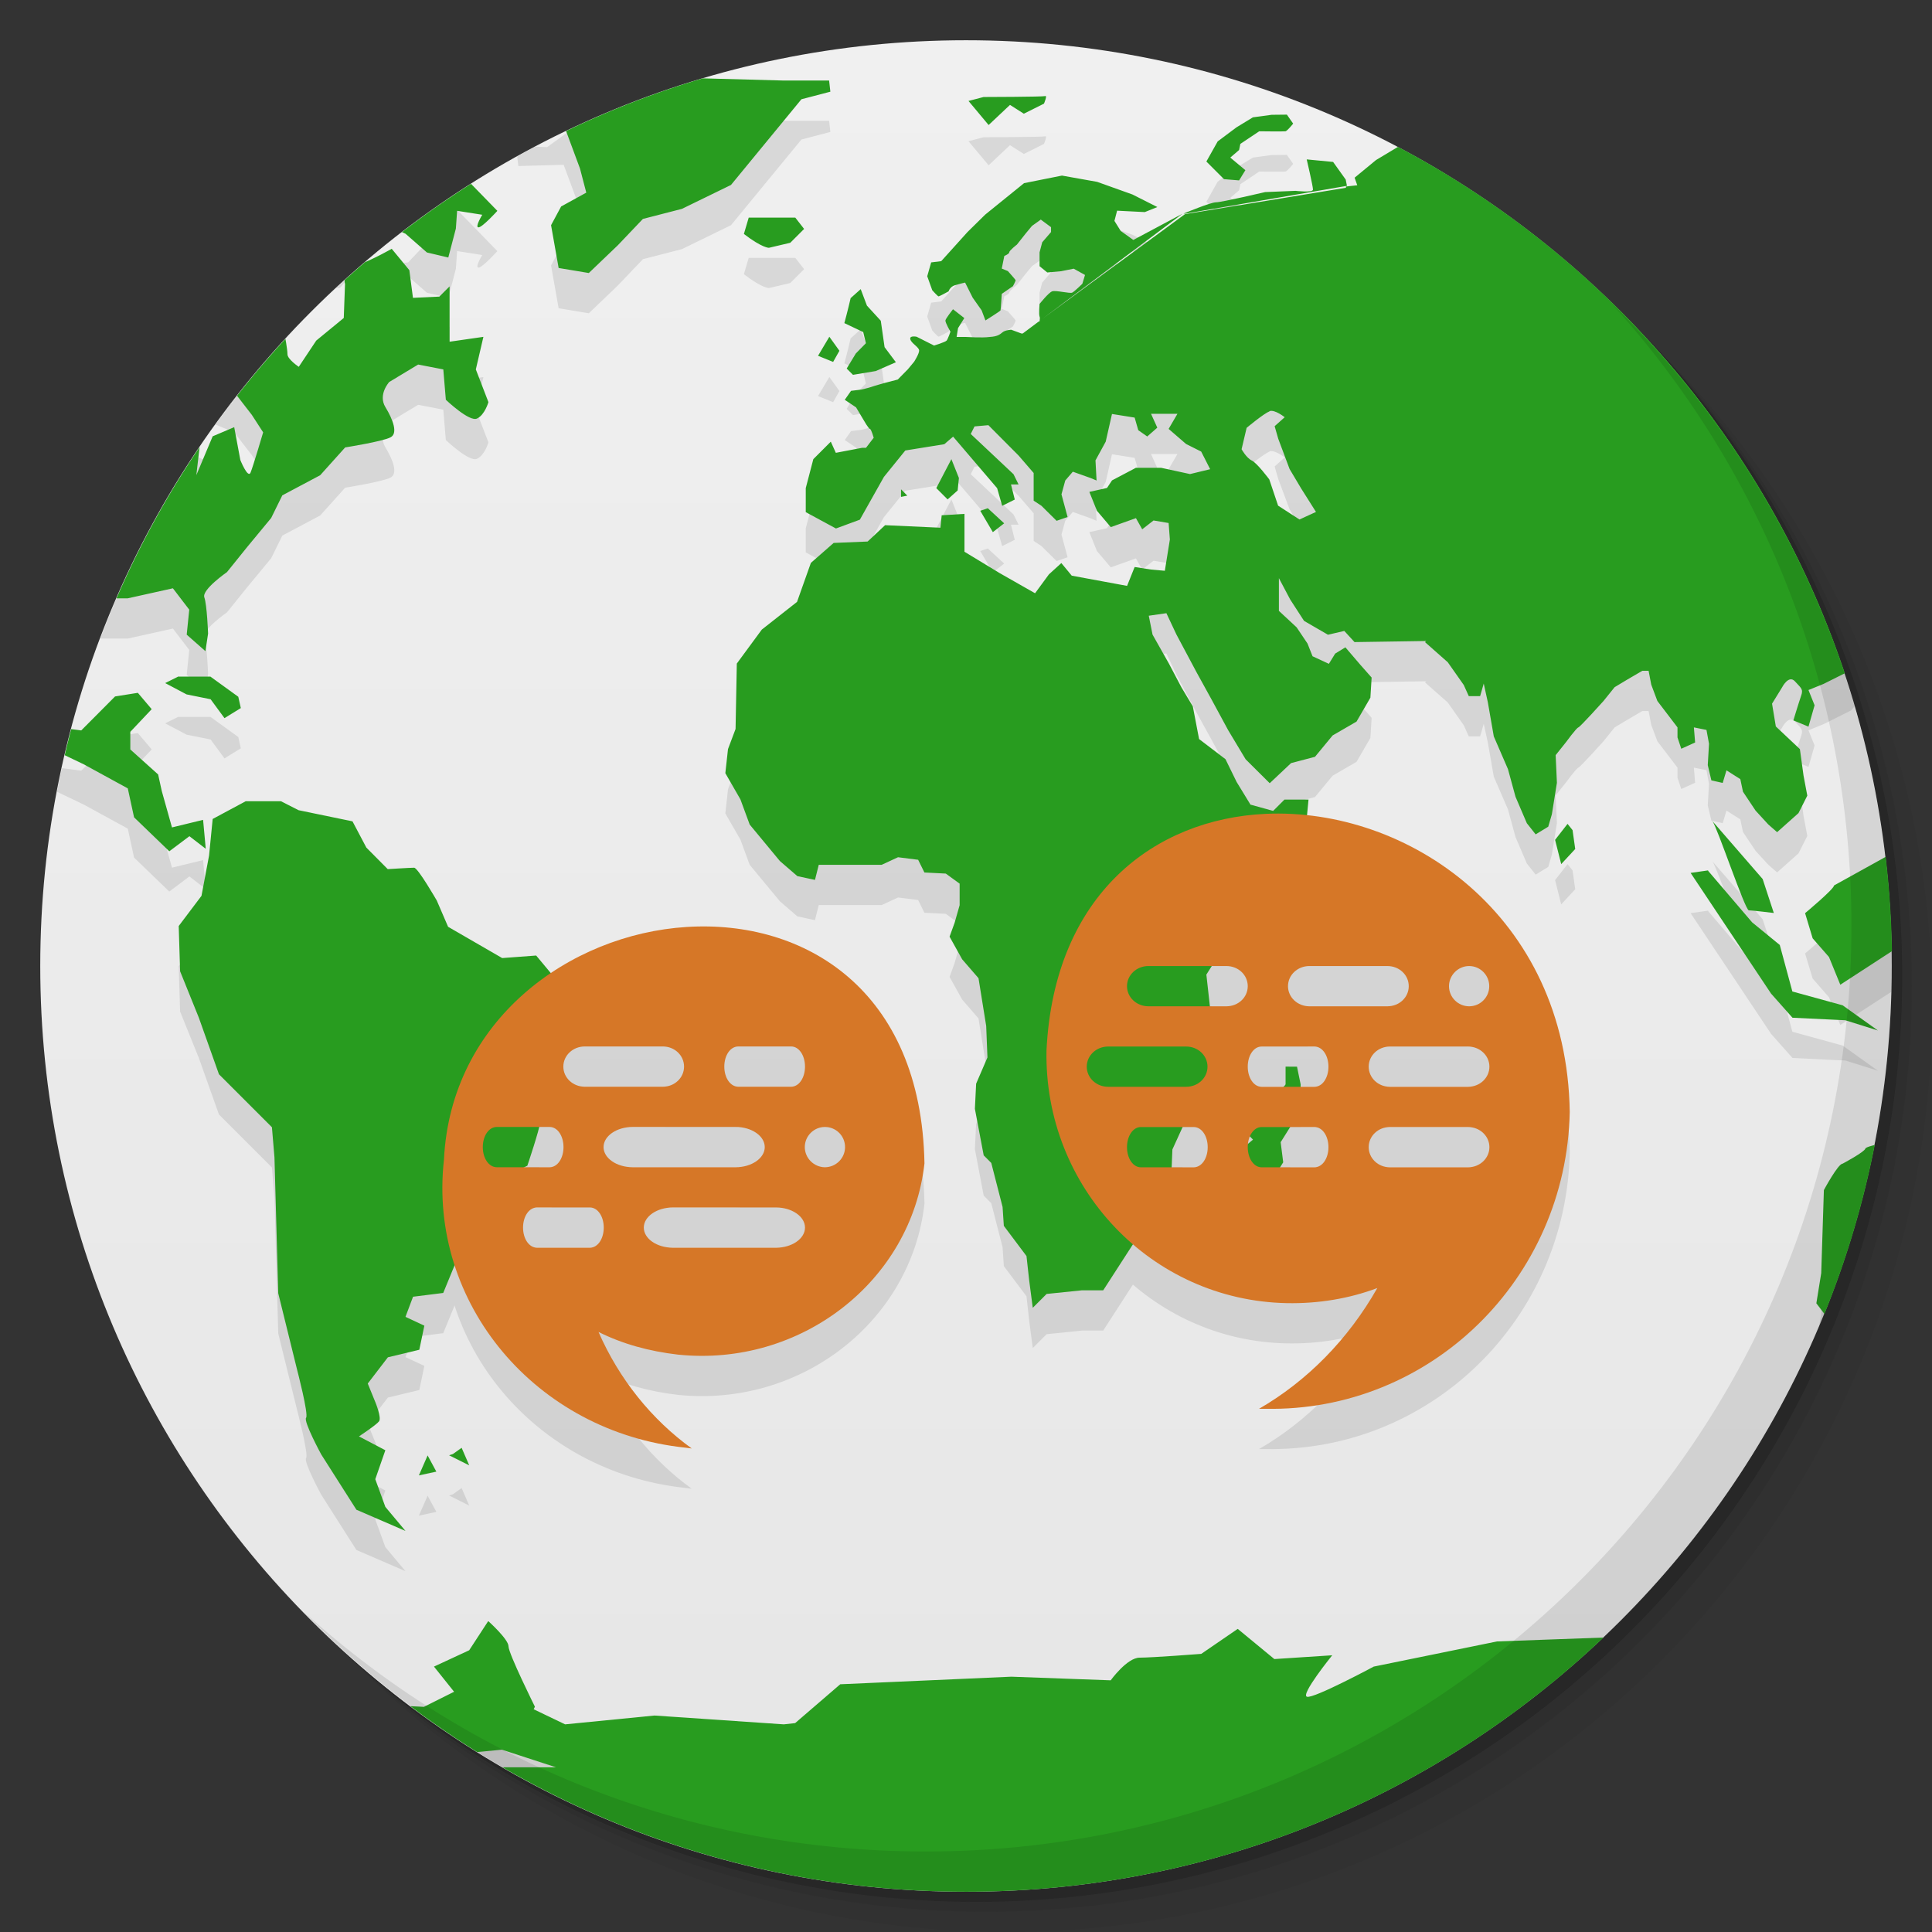 <svg viewBox="0 0 48 48"><rect x="0" y="0" width="48" height="48" fill="#333333" stroke="none"/><defs><linearGradient id="linearGradient3764" x1="1" x2="47" gradientUnits="userSpaceOnUse" gradientTransform="matrix(0,-1,1,0,-1.5e-6,48)"><stop stop-color="#e6e6e6" stop-opacity="1"/><stop offset="1" stop-color="#f0f0f0" stop-opacity="1"/></linearGradient><clipPath id="clipPath-122010303"><g transform="translate(0,-1004.362)"><path d="m -24 13 c 0 1.105 -0.672 2 -1.5 2 -0.828 0 -1.5 -0.895 -1.5 -2 0 -1.105 0.672 -2 1.5 -2 0.828 0 1.5 0.895 1.5 2 z" transform="matrix(15.333,0,0,11.5,415,878.862)" fill="#1890d0"/></g></clipPath><clipPath id="clipPath-135808890"><g transform="translate(0,-1004.362)"><path d="m -24 13 c 0 1.105 -0.672 2 -1.5 2 -0.828 0 -1.5 -0.895 -1.5 -2 0 -1.105 0.672 -2 1.5 -2 0.828 0 1.5 0.895 1.5 2 z" transform="matrix(15.333,0,0,11.5,415,878.862)" fill="#1890d0"/></g></clipPath></defs><g><g transform="translate(0,-1004.362)"><path d="m 25 1006.36 c -12.703 0 -23 10.298 -23 23 0 6.367 2.601 12.12 6.781 16.281 4.085 3.712 9.514 5.969 15.469 5.969 12.703 0 23 -10.297 23 -23 0 -5.954 -2.256 -11.384 -5.969 -15.469 -4.165 -4.181 -9.914 -6.781 -16.281 -6.781 z m 16.281 6.781 c 3.854 4.113 6.219 9.637 6.219 15.719 0 12.703 -10.297 23 -23 23 -6.081 0 -11.606 -2.364 -15.719 -6.219 4.16 4.144 9.883 6.719 16.219 6.719 12.703 0 23 -10.297 23 -23 0 -6.335 -2.575 -12.06 -6.719 -16.219 z" opacity="0.05"/><path d="m 41.28 1013.14 c 3.712 4.085 5.969 9.514 5.969 15.469 0 12.703 -10.297 23 -23 23 -5.954 0 -11.384 -2.256 -15.469 -5.969 4.113 3.854 9.637 6.219 15.719 6.219 12.703 0 23 -10.297 23 -23 0 -6.081 -2.364 -11.606 -6.219 -15.719 z" opacity="0.1"/><path transform="matrix(15.333,0,0,11.5,415.25,879.112)" d="m -24 13 a 1.5 2 0 1 1 -3 0 1.5 2 0 1 1 3 0 z" opacity="0.2"/></g></g><g><path d="m 24 1 c 12.703 0 23 10.297 23 23 c 0 12.703 -10.297 23 -23 23 -12.703 0 -23 -10.297 -23 -23 0 -12.703 10.297 -23 23 -23 z" fill="url(#linearGradient3764)" fill-opacity="1"/></g><g/><g><g clip-path="url(#clipPath-122010303)"><g transform="translate(0,1)"><g opacity="0.1"><!-- color: #f0f0f0 --><g><path d="m 16 1.906 l -0.84 0.25 l -0.969 0.066 l -0.598 0.434 l -0.777 -0.031 l 0.063 0.5 l 1.125 -0.031 l 0.406 1.094 l 0.156 0.598 l -0.625 0.344 l -0.25 0.465 l 0.188 1.063 l 0.75 0.125 l 0.719 -0.688 l 0.625 -0.656 l 0.969 -0.25 l 1.219 -0.594 l 0.719 -0.875 l 1.031 -1.254 l 0.719 -0.188 l -0.031 -0.277 l -1.125 0 l -3.469 -0.094 m -2.219 0.063 l -0.813 0.035 l -1.406 0.375 l -0.813 0.25 l -0.938 -0.375 l -0.125 0.563 l 1.125 0.656 c 0 0 2.047 -1.129 2.16 -1.129 m 21.867 -0.152 l -0.188 0.316 l 1.156 0.148 l 0.063 -0.27 m -9.906 0 c -0.055 0.02 -1.531 0.023 -1.531 0.023 l -0.375 0.098 l 0.5 0.598 l 0.531 -0.5 l 0.344 0.219 l 0.5 -0.25 c 0 0 0.09 -0.211 0.031 -0.188 m 5.625 0.465 l -0.465 0.063 l -0.41 0.25 l -0.465 0.348 l -0.281 0.5 l 0.438 0.438 l 0.375 0.031 l 0.156 -0.254 l -0.375 -0.313 l 0.219 -0.188 l 0.031 -0.152 l 0.469 -0.313 c 0 0 0.609 0.008 0.652 0 c 0.051 -0.012 0.191 -0.191 0.191 -0.191 l -0.156 -0.223 m -26.25 0.188 l -0.094 0.316 l 0.469 0.156 l 0.531 -0.25 m 30.875 -0.125 l -2.129 0.094 l -0.563 0.375 l -0.625 0.375 l -0.531 0.438 l 0.066 0.188 l -0.281 0.031 l 0 0.031 l -4 0.656 l -3.656 2.684 l -0.375 0.281 l -0.031 0 l -0.254 -0.094 c 0 0 -0.156 0.008 -0.219 0.066 c -0.063 0.051 -0.121 0.102 -0.313 0.113 c -0.191 0.027 -0.566 0 -0.602 0 l -0.223 0 l 0.035 -0.219 l 0.156 -0.25 l -0.281 -0.219 c 0 0 -0.18 0.227 -0.188 0.277 c -0.008 0.055 0.125 0.281 0.125 0.281 c 0 0 -0.063 0.18 -0.094 0.219 c -0.031 0.039 -0.313 0.125 -0.313 0.125 l -0.434 -0.219 c 0 0 -0.184 -0.039 -0.156 0.063 c 0.023 0.102 0.219 0.195 0.219 0.281 c 0 0.082 -0.125 0.277 -0.125 0.277 l -0.156 0.188 l -0.25 0.254 l -0.344 0.09 c 0 0 -0.25 0.07 -0.313 0.094 c -0.063 0.023 -0.25 0.066 -0.25 0.066 l -0.254 0.031 l -0.156 0.223 l 0.281 0.188 l 0.188 0.316 c 0 0 0.125 0.219 0.156 0.219 c 0.031 0 0.094 0.219 0.094 0.219 l -0.191 0.25 l -0.094 0 l -0.656 0.125 l -0.125 -0.277 l -0.434 0.434 l -0.188 0.719 l 0 0.598 l 0.75 0.406 l 0.594 -0.219 l 0.598 -1.063 l 0.531 -0.656 l 0.969 -0.156 l 0.219 -0.188 l 1.094 1.281 l 0.125 0.438 l 0.313 -0.156 l -0.094 -0.375 l 0.188 0 l -0.125 -0.254 l -1.063 -1 l 0.094 -0.188 l 0.344 -0.031 l 0.75 0.754 l 0.375 0.434 l 0 0.688 l 0.191 0.125 l 0.379 0.375 l 0.273 -0.094 l -0.152 -0.563 l 0.094 -0.344 l 0.188 -0.219 l 0.438 0.156 l 0.152 0.063 l -0.027 -0.5 l 0.254 -0.465 l 0.156 -0.688 l 0.563 0.09 l 0.09 0.313 l 0.223 0.156 l 0.25 -0.219 l -0.156 -0.344 l 0.656 0 l -0.219 0.375 l 0.434 0.375 l 0.375 0.188 l 0.223 0.438 l -0.5 0.121 l -0.719 -0.156 l -0.625 0 l -0.594 0.313 l -0.125 0.188 l -0.438 0.098 l 0.188 0.469 l 0.344 0.406 l 0.625 -0.223 l 0.156 0.277 l 0.281 -0.219 l 0.375 0.063 l 0.031 0.41 l -0.125 0.777 l -0.344 -0.031 l -0.406 -0.063 l -0.188 0.469 l -1.375 -0.254 l -0.258 -0.313 l -0.309 0.281 l -0.344 0.469 l -0.879 -0.5 l -0.875 -0.531 l 0 -0.941 l -0.566 0.035 l -0.031 0.309 l -1.375 -0.063 l -0.434 0.406 l -0.844 0.035 l -0.566 0.496 l -0.344 0.969 l -0.875 0.688 l -0.621 0.844 l -0.031 1.625 l -0.188 0.5 l -0.066 0.598 l 0.375 0.652 l 0.23 0.625 l 0.75 0.906 l 0.434 0.375 l 0.438 0.094 l 0.094 -0.375 l 1.563 0 l 0.406 -0.188 l 0.5 0.063 l 0.156 0.316 l 0.531 0.027 l 0.344 0.25 l 0 0.535 l -0.125 0.438 l -0.125 0.344 l 0.313 0.563 l 0.406 0.469 l 0.191 1.188 l 0.031 0.781 l -0.281 0.652 l -0.031 0.625 l 0.219 1.156 l 0.188 0.188 l 0.281 1.094 l 0.031 0.469 l 0.563 0.75 l 0.066 0.598 l 0.09 0.688 l 0.344 -0.344 l 0.875 -0.09 l 0.531 0 l 0.969 -1.5 l 0.063 -0.594 l 0.656 -0.656 l 0.031 -0.75 l 0.344 -0.754 l 0.813 -0.777 l 0 -0.875 l -0.188 -0.813 l -0.125 -1.125 l 0.594 -0.941 l 1.066 -1.313 l 0.406 -0.406 l 0.156 -0.531 l 0.25 -0.469 l 0.066 -0.688 l -0.598 0 l -0.281 0.281 l -0.563 -0.156 l -0.344 -0.563 l -0.277 -0.566 l -0.656 -0.5 l -0.156 -0.813 l -0.281 -0.469 l -0.313 -0.594 l -0.406 -0.719 l -0.094 -0.469 l 0.438 -0.063 l 0.25 0.531 l 0.5 0.938 l 0.379 0.688 l 0.406 0.75 l 0.434 0.723 l 0.598 0.594 l 0.531 -0.5 l 0.594 -0.156 l 0.438 -0.531 l 0.594 -0.344 l 0.344 -0.594 l 0.031 -0.5 l -0.277 -0.313 l -0.375 -0.438 l -0.254 0.156 l -0.156 0.254 l -0.406 -0.188 l -0.125 -0.316 l -0.27 -0.402 l -0.441 -0.41 l 0 -0.813 l 0.281 0.531 l 0.344 0.531 l 0.594 0.344 l 0.406 -0.094 l 0.254 0.277 l 1.781 -0.027 l -0.031 0.027 l 0.566 0.5 l 0.398 0.566 l 0.125 0.277 l 0.281 0 l 0.09 -0.313 l 0.102 0.465 l 0.148 0.848 l 0.352 0.813 l 0.188 0.688 l 0.281 0.656 l 0.219 0.277 l 0.313 -0.191 l 0.09 -0.309 l 0.125 -0.781 l -0.031 -0.688 l 0.25 -0.313 c 0 0 0.266 -0.363 0.313 -0.375 c 0.047 -0.012 0.625 -0.656 0.625 -0.656 l 0.277 -0.344 l 0.313 -0.188 l 0.375 -0.219 l 0.156 0 l 0.066 0.344 l 0.152 0.406 l 0.5 0.656 l 0 0.25 l 0.094 0.281 l 0.344 -0.156 l -0.031 -0.375 l 0.313 0.063 l 0.063 0.344 l -0.031 0.531 l 0.09 0.379 l 0.281 0.063 l 0.094 -0.313 l 0.344 0.219 l 0.066 0.313 l 0.313 0.469 l 0.316 0.344 l 0.219 0.191 l 0.531 -0.473 l 0.219 -0.434 l -0.094 -0.5 l -0.09 -0.656 l -0.598 -0.563 l -0.094 -0.566 l 0.25 -0.406 c 0 0 0.16 -0.316 0.316 -0.152 c 0.148 0.168 0.223 0.188 0.152 0.375 c -0.063 0.184 -0.188 0.598 -0.188 0.598 l 0.375 0.156 l 0.152 -0.531 l -0.152 -0.379 l 0.375 -0.152 l 0.688 -0.344 l 0.441 -0.531 l 0.344 -0.812 l -0.031 -0.602 l -0.344 -0.773 l -0.688 -0.816 l -0.441 -0.398 l -0.219 -0.625 l 0.402 -0.098 c 0 0 0.234 -0.398 0.441 -0.188 c 0.199 0.215 0.5 0.531 0.5 0.531 c 0 0 0.352 0.559 0.406 0.621 c 0.051 0.066 0.418 0.406 0.469 0.469 c 0.047 0.066 0.277 0.313 0.277 0.313 l 0.379 -0.523 l 0.09 -0.102 l 0 -0.188 l -0.531 -0.313 l -0.469 -0.434 l 0.344 -0.754 l 0.566 -0.277 l 0.09 -0.254 l 0 -1.469 l -0.281 -0.563 l -0.309 -0.438 c 0 0 -0.324 -0.047 -0.41 -0.031 c -0.082 0.016 -0.777 -0.5 -0.777 -0.5 l 0.063 -0.5 l 0.25 -0.434 l 1.188 -0.156 l 0.281 0.031 l 0 -0.313 l -1.719 -2.25 l -1.656 -0.188 l -1.281 -0.312 c 0 0 -0.391 0.297 -0.594 0.312 c -0.203 0.016 -0.906 0.125 -0.906 0.125 l -0.723 -0.437 l -1.496 -0.125 l -0.063 -0.031 l -1.281 -0.063 l -0.781 -0.441 m -11.723 4.883 l 3.578 -2.684 l -1.223 0.652 l -0.313 -0.223 l -0.156 -0.25 l 0.066 -0.254 l 0.688 0.035 l 0.313 -0.125 l -0.621 -0.313 l -0.875 -0.313 l -0.875 -0.156 l -0.941 0.188 l -0.965 0.781 l -0.441 0.434 l -0.652 0.723 l -0.25 0.031 l -0.098 0.344 l 0.125 0.348 c 0 0 0.137 0.152 0.156 0.152 c 0.023 0 0.25 -0.125 0.25 -0.125 c 0 0 0.031 -0.113 0.156 -0.152 c 0.133 -0.039 0.254 -0.066 0.254 -0.066 l 0.188 0.375 l 0.223 0.316 l 0.094 0.25 c 0 0 0.363 -0.227 0.375 -0.25 c 0.008 -0.031 0.031 -0.41 0.031 -0.41 l 0.277 -0.191 c 0 0 0.074 -0.133 0.066 -0.152 c -0.012 -0.023 -0.191 -0.223 -0.191 -0.223 l -0.152 -0.063 l 0.063 -0.313 c 0 0 0.125 -0.051 0.125 -0.094 c 0 -0.043 0.188 -0.188 0.188 -0.188 l 0.219 -0.277 l 0.156 -0.188 l 0.219 -0.156 l 0.254 0.188 l 0 0.121 l -0.219 0.254 l -0.066 0.25 l 0 0.344 l 0.191 0.156 l 0.344 -0.031 l 0.313 -0.063 l 0.281 0.156 l -0.066 0.219 c 0 0 -0.191 0.188 -0.25 0.219 c -0.055 0.031 -0.41 -0.063 -0.5 -0.031 c -0.09 0.031 -0.313 0.313 -0.313 0.313 c 0 0 -0.023 0.25 0 0.313 c 0.012 0.023 0.008 0.066 0 0.121 m 3.637 -2.68 l 4 -0.688 l -0.031 -0.156 l -0.313 -0.438 l -0.656 -0.063 c 0 0 0.156 0.664 0.156 0.75 c 0 0.082 -0.434 0.031 -0.434 0.031 l -0.754 0.031 c 0 0 -1.082 0.254 -1.223 0.254 c -0.129 0 -0.762 0.262 -0.809 0.281 l 0.063 0 m -25.16 -1.82 l -0.5 0.562 l 0.434 0.223 l 0.566 -0.254 l 0.027 0.625 l 0.465 0.313 l 0.5 -0.469 l 0.691 0.125 l 0.281 -0.656 l -1.125 -0.094 m 1.785 -0.281 l 0.434 1.094 l -0.531 0.063 l -0.406 0.5 l -0.906 -0.27 l -0.813 0.309 l -0.781 -0.188 l -0.906 -0.566 l -1.25 0.031 l -1.094 0.469 l -0.719 -0.344 l -0.438 -0.031 l 0 13.59 l 0.844 0.473 l 0.5 -0.066 l 0.719 0.344 l 1.094 0.598 l 0.156 0.719 l 0.875 0.844 l 0.5 -0.375 l 0.406 0.313 l -0.066 -0.719 l -0.773 0.188 l -0.254 -0.906 l -0.09 -0.41 l -0.691 -0.621 l 0 -0.438 l 0.531 -0.563 l -0.344 -0.406 l -0.566 0.09 l -0.84 0.844 l -0.688 -0.09 c 0 0 -0.313 -0.535 -0.379 -0.656 c -0.063 -0.125 0.188 -0.563 0.188 -0.563 l -0.063 -1.281 l 0.719 -0.5 l 0.562 -0.191 l 0.813 0 l 1.125 -0.25 l 0.406 0.531 l -0.063 0.621 l 0.465 0.41 l 0.066 -0.437 c 0 0 -0.027 -0.719 -0.094 -0.902 c -0.063 -0.191 0.563 -0.625 0.563 -0.625 l 0.5 -0.621 l 0.598 -0.723 l 0.277 -0.563 l 0.941 -0.5 l 0.621 -0.691 c 0 0 0.934 -0.148 1.125 -0.25 c 0.191 -0.094 0.066 -0.438 -0.125 -0.75 c -0.191 -0.313 0.094 -0.625 0.094 -0.625 l 0.719 -0.434 l 0.625 0.121 l 0.063 0.754 c 0 0 0.59 0.563 0.777 0.465 c 0.191 -0.09 0.281 -0.406 0.281 -0.406 l -0.313 -0.813 l 0.188 -0.809 l -0.84 0.121 l 0 -1.375 l -0.254 0.254 l -0.656 0.031 l -0.09 -0.688 l -0.438 -0.531 c 0 0 -0.43 0.25 -0.844 0.406 c -0.414 0.152 -0.316 0.469 -0.316 0.469 l -0.031 0.844 l -0.684 0.562 l -0.434 0.652 c 0 0 -0.281 -0.188 -0.281 -0.313 c 0 -0.125 -0.066 -0.469 -0.066 -0.469 l -0.719 -0.563 c 0 0 -0.566 -0.406 -0.598 -0.531 c -0.031 -0.125 0.344 -0.688 0.344 -0.688 c 0 0 0.809 -0.5 1 -0.656 c 0.188 -0.156 1.215 0.344 1.344 0.254 c 0.125 -0.094 0.621 -0.875 0.621 -0.875 l 0.441 -0.598 l -0.441 0.5 l -0.75 -0.719 l 0.125 -0.723 l -1.031 -0.152 m 2.512 0.031 l -0.25 0.625 l 0.152 0.348 l 0.566 -0.066 l 0.25 0.469 l -0.5 0.531 l -0.566 0.066 l 0.5 0.223 l 0.531 0.465 l 0.531 0.125 l 0.188 -0.719 l 0.031 -0.441 l 0.625 0.098 c 0 0 -0.191 0.313 -0.094 0.313 c 0.098 0 0.469 -0.41 0.469 -0.41 l -1.066 -1.094 c 0 0 -0.438 -0.344 -0.563 -0.25 c -0.129 0.09 -0.469 0.063 -0.469 0.063 l -0.344 -0.344 m 8.688 1.789 l -0.121 0.41 c 0.453 0.348 0.621 0.344 0.621 0.344 l 0.531 -0.125 l 0.344 -0.344 l -0.219 -0.281 l -1.156 0 m 2.781 1.777 l -0.25 0.223 c -0.07 0.305 -0.156 0.621 -0.156 0.621 l 0.469 0.223 l 0.066 0.277 l -0.25 0.254 l -0.227 0.375 l 0.156 0.156 l 0.566 -0.094 l 0.5 -0.219 l -0.281 -0.375 l -0.094 -0.656 l -0.344 -0.375 m -0.934 0.773 l -0.281 0.473 l 0.375 0.152 l 0.156 -0.277 m -15.688 0.754 l 0.652 0.273 l 0.438 0.566 l 0.281 0.434 c 0 0 -0.25 0.848 -0.313 1 c -0.066 0.156 -0.254 -0.313 -0.254 -0.313 l -0.152 -0.816 l -0.535 0.227 l -0.406 0.965 l 0.094 -0.813 l 0.121 -0.563 l -0.652 -0.25 l 0.563 -0.531 l 0.156 -0.188 m 26.383 0.754 c 0.133 -0.043 0.375 0.152 0.375 0.152 l -0.25 0.223 l 0.09 0.313 l 0.281 0.75 l 0.281 0.473 l 0.375 0.594 l -0.41 0.188 l -0.531 -0.344 l -0.219 -0.652 c 0 0 -0.301 -0.406 -0.434 -0.469 c -0.137 -0.066 -0.254 -0.281 -0.254 -0.281 l 0.125 -0.531 c 0 0 0.43 -0.359 0.563 -0.406 m -7.898 1.184 l -0.375 0.719 l 0.281 0.281 l 0.25 -0.223 l 0.031 -0.309 m -1.438 0.281 l 0 0.188 l 0.156 -0.031 m 2 0.313 l -0.188 0.063 l 0.313 0.531 l 0.281 -0.219 m -20.531 3.813 l -0.313 0.156 l 0.531 0.281 l 0.598 0.121 l 0.344 0.469 l 0.406 -0.25 l -0.063 -0.281 l -0.691 -0.5 l -0.813 0 m 1.684 3.098 l -0.816 0.438 l -0.09 0.91 l -0.188 1 l -0.566 0.75 l 0.035 1.125 l 0.465 1.152 l 0.5 1.406 l 1.316 1.316 l 0.063 0.75 l 0.094 3.375 l 0.469 1.902 c 0 0 0.289 1.105 0.223 1.191 c -0.07 0.09 0.375 0.91 0.375 0.91 l 0.875 1.375 l 1.219 0.527 l -0.5 -0.598 l -0.25 -0.688 l 0.25 -0.719 l -0.656 -0.344 c 0 0 0.434 -0.285 0.5 -0.375 c 0.066 -0.09 -0.09 -0.469 -0.09 -0.469 l -0.191 -0.469 l 0.5 -0.652 l 0.781 -0.188 l 0.125 -0.598 l -0.469 -0.219 l 0.188 -0.5 l 0.75 -0.094 l 0.656 -1.598 l 0.469 -1.094 l 0.965 -0.469 c 0 0 0.313 -0.93 0.313 -1.066 c 0 -0.129 0.094 -1.531 0.094 -1.531 l 0.75 -1.027 l 0.094 -0.691 l -0.563 -0.344 l -0.469 -0.563 l -0.844 0.063 l -1.344 -0.777 l -0.281 -0.652 c 0 0 -0.469 -0.816 -0.563 -0.816 c -0.086 0 -0.656 0.035 -0.656 0.035 l -0.531 -0.535 l -0.344 -0.652 l -1.34 -0.277 l -0.438 -0.223 l -0.875 0 m 36.438 0.492 c 0.113 0.129 0.813 2.219 0.906 2.219 c 0.086 0 0.621 0.066 0.621 0.066 l -0.277 -0.844 m -4.844 -1.375 l -0.313 0.402 l 0.152 0.602 l 0.348 -0.375 l -0.066 -0.469 l -0.125 -0.156 m 8.094 0.715 l -1.473 0.816 c 0 0.09 -0.719 0.688 -0.719 0.688 l 0.188 0.625 l 0.406 0.465 l 0.281 0.688 l 1.875 -1.219 l -0.566 -2.063 m -4.59 0.441 l -0.438 0.063 l 2 3 l 0.531 0.598 l 1.313 0.063 l 0.809 0.254 l -0.875 -0.625 l -1.25 -0.344 l -0.313 -1.156 l -0.688 -0.563 l -1.094 -1.281 m -10.496 4.867 l 0 0.438 c -0.02 0.066 -0.406 0.375 -0.406 0.375 l -0.469 0.219 l -0.344 0.281 l 0.254 0.344 l 0.156 0.156 l -0.41 0.344 l 0 0.563 l 0.156 0.594 l 0.344 0.094 l 0.406 -0.625 l 0.254 -0.406 l -0.063 -0.5 l 0.375 -0.598 l 0.121 -0.277 l 0 -0.563 l -0.09 -0.438 m 15.777 0.719 c -0.004 0 -0.031 0.031 -0.031 0.031 l -0.5 1.031 c 0 0 -1.102 0.164 -1.125 0.254 c -0.023 0.086 -0.566 0.375 -0.566 0.375 c -0.113 0 -0.465 0.656 -0.465 0.656 l -0.066 2.063 l -0.121 0.75 l 0.309 0.406 l 1.531 -0.531 l 0.5 -0.563 l 0.531 0 l 0 -4.469 m -36.527 8.746 l -0.219 0.156 l -0.094 0.031 l 0.5 0.25 l -0.188 -0.434 m -0.844 0.184 l -0.219 0.5 l 0.434 -0.094 l -0.219 -0.406 m 1.504 4.125 l -0.469 0.719 l -0.875 0.406 l 0.5 0.625 l -0.75 0.375 l -2.473 -0.125 l -0.75 -0.75 l -0.656 -0.125 l 0.656 1.375 l -1.156 -0.219 l -3.969 0.125 l -0.84 1.094 l -1.219 -0.125 l -0.125 0.254 l 0 4.09 l 45.28 0 l 2.719 -1.781 l 0 -1.906 l -0.125 -1.188 l -0.965 -0.219 l -1.219 0.156 l -0.875 0.777 l -1.473 0.598 l 0.625 -0.754 l 1.344 -0.777 l 2.156 -0.5 l 0.254 -0.875 l -1 0 c 0 0 -1.344 -0.668 -1.344 -0.844 c 0 -0.176 -1.5 -0.125 -1.5 -0.125 l -1.719 0.188 l -1.652 -0.09 l -3.313 0.121 l -3.063 0.625 c 0 0 -1.477 0.793 -1.656 0.75 c -0.18 -0.039 0.625 -1.031 0.625 -1.031 l -1.438 0.094 l -0.91 -0.75 l -0.906 0.621 c 0 0 -1.215 0.094 -1.531 0.094 c -0.313 0 -0.719 0.563 -0.719 0.563 l -2.469 -0.09 l -4.25 0.188 l -1.121 0.965 l -0.281 0.031 l -3.215 -0.219 l -2.219 0.219 l -0.781 -0.375 l 0.031 -0.063 c 0 0 -0.656 -1.32 -0.656 -1.5 c 0 -0.176 -0.496 -0.621 -0.496 -0.621 m 0.332 3.188 l 1.344 0.438 l -1.656 0 l -0.656 -0.344 m 0.969 -0.094" fill="#000" stroke="none" fill-rule="nonzero" fill-opacity="1"/><path d="m 31.438 20.22 c -2.746 0.129 -5.246 1.988 -5.438 5.875 c -0.066 3.41 2.605 6.215 5.969 6.281 c 0.785 0.016 1.555 -0.113 2.25 -0.375 c -0.73 1.285 -1.75 2.313 -2.938 3 l 0.156 0 c 4.098 0.082 7.48 -3.223 7.563 -7.375 c -0.074 -4.898 -4.03 -7.57 -7.563 -7.406 m -2.906 3.781 l 1.938 0 c 0.297 0 0.531 0.223 0.531 0.5 c 0 0.277 -0.234 0.5 -0.531 0.5 l -1.938 0 c -0.293 0 -0.531 -0.223 -0.531 -0.5 c 0 -0.277 0.238 -0.5 0.531 -0.5 m 4 0 l 1.938 0 c 0.297 0 0.531 0.223 0.531 0.5 c 0 0.277 -0.234 0.5 -0.531 0.5 l -1.938 0 c -0.293 0 -0.531 -0.223 -0.531 -0.5 c 0 -0.277 0.238 -0.5 0.531 -0.5 m 3.969 0 c 0.277 0 0.5 0.227 0.5 0.5 c 0 0.277 -0.223 0.5 -0.5 0.5 c -0.273 0 -0.5 -0.223 -0.5 -0.5 c 0 -0.273 0.227 -0.5 0.5 -0.5 m -8.969 2 l 1.938 0 c 0.297 0 0.531 0.223 0.531 0.5 c 0 0.277 -0.234 0.5 -0.531 0.5 l -1.938 0 c -0.293 0 -0.531 -0.223 -0.531 -0.5 c 0 -0.277 0.238 -0.5 0.531 -0.5 m 3.813 0 l 1.313 0 c 0.199 0 0.348 0.223 0.348 0.5 c 0 0.277 -0.148 0.5 -0.348 0.5 l -1.313 0 c -0.195 0 -0.344 -0.223 -0.344 -0.5 c 0 -0.277 0.148 -0.5 0.344 -0.5 m 3.188 0 l 1.941 0 c 0.293 0 0.531 0.223 0.531 0.5 c 0 0.277 -0.238 0.5 -0.531 0.5 l -1.941 0 c -0.293 0 -0.527 -0.223 -0.527 -0.5 c 0 -0.277 0.234 -0.5 0.527 -0.5 m -6.188 2 l 1.313 0 c 0.199 0 0.348 0.223 0.348 0.5 c 0 0.277 -0.148 0.5 -0.348 0.5 l -1.313 0 c -0.195 0 -0.344 -0.223 -0.344 -0.5 c 0 -0.277 0.148 -0.5 0.344 -0.5 m 3 0 l 1.313 0 c 0.199 0 0.348 0.223 0.348 0.5 c 0 0.277 -0.148 0.5 -0.348 0.5 l -1.313 0 c -0.195 0 -0.344 -0.223 -0.344 -0.5 c 0 -0.277 0.148 -0.5 0.344 -0.5 m 3.188 0 l 1.941 0 c 0.293 0 0.531 0.223 0.531 0.5 c 0 0.277 -0.238 0.5 -0.531 0.5 l -1.941 0 c -0.293 0 -0.527 -0.223 -0.527 -0.5 c 0 -0.277 0.234 -0.5 0.527 -0.5 m 0 0" fill="#000" stroke="none" fill-rule="nonzero" fill-opacity="1"/><path d="m 17.06 23.03 c -2.918 0.184 -5.863 2.32 -6.03 5.781 c -0.402 3.57 2.285 6.77 6 7.156 l 0.156 0.02 c -0.996 -0.719 -1.801 -1.719 -2.316 -2.895 c 0.602 0.301 1.258 0.48 1.973 0.563 c 3.047 0.316 5.797 -1.82 6.125 -4.75 c -0.078 -4.32 -2.988 -6.06 -5.906 -5.875 m -2.535 2.969 l 1.941 0 c 0.293 0 0.527 0.223 0.527 0.5 c 0 0.277 -0.234 0.5 -0.527 0.5 l -1.941 0 c -0.293 0 -0.531 -0.223 -0.531 -0.5 c 0 -0.277 0.238 -0.5 0.531 -0.5 m 3.816 0 l 1.313 0 c 0.195 0 0.344 0.223 0.344 0.5 c 0 0.277 -0.148 0.5 -0.344 0.5 l -1.313 0 c -0.199 0 -0.348 -0.223 -0.348 -0.5 c 0 -0.277 0.148 -0.5 0.348 -0.5 m -6 2 l 1.313 0 c 0.195 0 0.344 0.223 0.344 0.5 c 0 0.277 -0.148 0.5 -0.344 0.5 l -1.313 0 c -0.199 0 -0.348 -0.223 -0.348 -0.5 c 0 -0.277 0.148 -0.5 0.348 -0.5 m 3.375 0 l 2.563 0 c 0.391 0 0.719 0.223 0.719 0.5 c 0 0.277 -0.328 0.5 -0.719 0.5 l -2.563 0 c -0.395 0 -0.723 -0.223 -0.723 -0.5 c 0 -0.277 0.328 -0.5 0.723 -0.5 m 4.777 0 c 0.277 0 0.5 0.223 0.5 0.5 c 0 0.273 -0.223 0.5 -0.5 0.5 c -0.273 0 -0.5 -0.227 -0.5 -0.5 c 0 -0.277 0.227 -0.5 0.5 -0.5 m -7.152 2 l 1.313 0 c 0.195 0 0.344 0.223 0.344 0.5 c 0 0.277 -0.148 0.5 -0.344 0.5 l -1.313 0 c -0.199 0 -0.348 -0.223 -0.348 -0.5 c 0 -0.277 0.148 -0.5 0.348 -0.5 m 3.375 0 l 2.563 0 c 0.391 0 0.719 0.223 0.719 0.5 c 0 0.277 -0.328 0.5 -0.719 0.5 l -2.563 0 c -0.395 0 -0.723 -0.223 -0.723 -0.5 c 0 -0.277 0.328 -0.5 0.723 -0.5 m 0 0" fill="#000" stroke="none" fill-rule="nonzero" fill-opacity="1"/></g></g></g></g></g><g><g clip-path="url(#clipPath-135808890)"><!-- color: #f0f0f0 --><g><path d="m 16 1.906 l -0.84 0.25 l -0.969 0.066 l -0.598 0.434 l -0.777 -0.031 l 0.063 0.5 l 1.125 -0.031 l 0.406 1.094 l 0.156 0.598 l -0.625 0.344 l -0.25 0.465 l 0.188 1.063 l 0.75 0.125 l 0.719 -0.688 l 0.625 -0.656 l 0.969 -0.25 l 1.219 -0.594 l 0.719 -0.875 l 1.031 -1.254 l 0.719 -0.188 l -0.031 -0.277 l -1.125 0 l -3.469 -0.094 m -2.219 0.063 l -0.813 0.035 l -1.406 0.375 l -0.813 0.25 l -0.938 -0.375 l -0.125 0.563 l 1.125 0.656 c 0 0 2.047 -1.129 2.16 -1.129 m 21.867 -0.152 l -0.188 0.316 l 1.156 0.148 l 0.063 -0.27 m -9.906 0 c -0.055 0.02 -1.531 0.023 -1.531 0.023 l -0.375 0.098 l 0.5 0.598 l 0.531 -0.5 l 0.344 0.219 l 0.5 -0.25 c 0 0 0.09 -0.211 0.031 -0.188 m 5.625 0.465 l -0.465 0.063 l -0.41 0.25 l -0.465 0.348 l -0.281 0.5 l 0.438 0.438 l 0.375 0.031 l 0.156 -0.254 l -0.375 -0.313 l 0.219 -0.188 l 0.031 -0.152 l 0.469 -0.313 c 0 0 0.609 0.008 0.652 0 c 0.051 -0.012 0.191 -0.191 0.191 -0.191 l -0.156 -0.223 m -26.25 0.188 l -0.094 0.316 l 0.469 0.156 l 0.531 -0.25 m 30.875 -0.125 l -2.129 0.094 l -0.563 0.375 l -0.625 0.375 l -0.531 0.438 l 0.066 0.188 l -0.281 0.031 l 0 0.031 l -4 0.656 l -3.656 2.684 l -0.375 0.281 l -0.031 0 l -0.254 -0.094 c 0 0 -0.156 0.008 -0.219 0.066 c -0.063 0.051 -0.121 0.102 -0.313 0.113 c -0.191 0.027 -0.566 0 -0.602 0 l -0.223 0 l 0.035 -0.219 l 0.156 -0.25 l -0.281 -0.219 c 0 0 -0.18 0.227 -0.188 0.277 c -0.008 0.055 0.125 0.281 0.125 0.281 c 0 0 -0.063 0.18 -0.094 0.219 c -0.031 0.039 -0.313 0.125 -0.313 0.125 l -0.434 -0.219 c 0 0 -0.184 -0.039 -0.156 0.063 c 0.023 0.102 0.219 0.195 0.219 0.281 c 0 0.082 -0.125 0.277 -0.125 0.277 l -0.156 0.188 l -0.25 0.254 l -0.344 0.09 c 0 0 -0.25 0.07 -0.313 0.094 c -0.063 0.023 -0.25 0.066 -0.25 0.066 l -0.254 0.031 l -0.156 0.223 l 0.281 0.188 l 0.188 0.316 c 0 0 0.125 0.219 0.156 0.219 c 0.031 0 0.094 0.219 0.094 0.219 l -0.191 0.25 l -0.094 0 l -0.656 0.125 l -0.125 -0.277 l -0.434 0.434 l -0.188 0.719 l 0 0.598 l 0.75 0.406 l 0.594 -0.219 l 0.598 -1.063 l 0.531 -0.656 l 0.969 -0.156 l 0.219 -0.188 l 1.094 1.281 l 0.125 0.438 l 0.313 -0.156 l -0.094 -0.375 l 0.188 0 l -0.125 -0.254 l -1.063 -1 l 0.094 -0.188 l 0.344 -0.031 l 0.75 0.754 l 0.375 0.434 l 0 0.688 l 0.191 0.125 l 0.379 0.375 l 0.273 -0.094 l -0.152 -0.563 l 0.094 -0.344 l 0.188 -0.219 l 0.438 0.156 l 0.152 0.063 l -0.027 -0.5 l 0.254 -0.465 l 0.156 -0.688 l 0.563 0.09 l 0.09 0.313 l 0.223 0.156 l 0.25 -0.219 l -0.156 -0.344 l 0.656 0 l -0.219 0.375 l 0.434 0.375 l 0.375 0.188 l 0.223 0.438 l -0.5 0.121 l -0.719 -0.156 l -0.625 0 l -0.594 0.313 l -0.125 0.188 l -0.438 0.098 l 0.188 0.469 l 0.344 0.406 l 0.625 -0.223 l 0.156 0.277 l 0.281 -0.219 l 0.375 0.063 l 0.031 0.41 l -0.125 0.777 l -0.344 -0.031 l -0.406 -0.063 l -0.188 0.469 l -1.375 -0.254 l -0.258 -0.313 l -0.309 0.281 l -0.344 0.469 l -0.879 -0.5 l -0.875 -0.531 l 0 -0.941 l -0.566 0.035 l -0.031 0.309 l -1.375 -0.063 l -0.434 0.406 l -0.844 0.035 l -0.566 0.496 l -0.344 0.969 l -0.875 0.688 l -0.621 0.844 l -0.031 1.625 l -0.188 0.5 l -0.066 0.598 l 0.375 0.652 l 0.23 0.625 l 0.75 0.906 l 0.434 0.375 l 0.438 0.094 l 0.094 -0.375 l 1.563 0 l 0.406 -0.188 l 0.5 0.063 l 0.156 0.316 l 0.531 0.027 l 0.344 0.25 l 0 0.535 l -0.125 0.438 l -0.125 0.344 l 0.313 0.563 l 0.406 0.469 l 0.191 1.188 l 0.031 0.781 l -0.281 0.652 l -0.031 0.625 l 0.219 1.156 l 0.188 0.188 l 0.281 1.094 l 0.031 0.469 l 0.563 0.75 l 0.066 0.598 l 0.09 0.688 l 0.344 -0.344 l 0.875 -0.09 l 0.531 0 l 0.969 -1.5 l 0.063 -0.594 l 0.656 -0.656 l 0.031 -0.75 l 0.344 -0.754 l 0.813 -0.777 l 0 -0.875 l -0.188 -0.813 l -0.125 -1.125 l 0.594 -0.941 l 1.066 -1.313 l 0.406 -0.406 l 0.156 -0.531 l 0.25 -0.469 l 0.066 -0.688 l -0.598 0 l -0.281 0.281 l -0.563 -0.156 l -0.344 -0.563 l -0.277 -0.566 l -0.656 -0.5 l -0.156 -0.813 l -0.281 -0.469 l -0.313 -0.594 l -0.406 -0.719 l -0.094 -0.469 l 0.438 -0.063 l 0.25 0.531 l 0.5 0.938 l 0.379 0.688 l 0.406 0.75 l 0.434 0.723 l 0.598 0.594 l 0.531 -0.5 l 0.594 -0.156 l 0.438 -0.531 l 0.594 -0.344 l 0.344 -0.594 l 0.031 -0.5 l -0.277 -0.313 l -0.375 -0.438 l -0.254 0.156 l -0.156 0.254 l -0.406 -0.188 l -0.125 -0.316 l -0.27 -0.402 l -0.441 -0.41 l 0 -0.813 l 0.281 0.531 l 0.344 0.531 l 0.594 0.344 l 0.406 -0.094 l 0.254 0.277 l 1.781 -0.027 l -0.031 0.027 l 0.566 0.5 l 0.398 0.566 l 0.125 0.277 l 0.281 0 l 0.09 -0.313 l 0.102 0.465 l 0.148 0.848 l 0.352 0.813 l 0.188 0.688 l 0.281 0.656 l 0.219 0.277 l 0.313 -0.191 l 0.09 -0.309 l 0.125 -0.781 l -0.031 -0.688 l 0.25 -0.313 c 0 0 0.266 -0.363 0.313 -0.375 c 0.047 -0.012 0.625 -0.656 0.625 -0.656 l 0.277 -0.344 l 0.313 -0.188 l 0.375 -0.219 l 0.156 0 l 0.066 0.344 l 0.152 0.406 l 0.5 0.656 l 0 0.25 l 0.094 0.281 l 0.344 -0.156 l -0.031 -0.375 l 0.313 0.063 l 0.063 0.344 l -0.031 0.531 l 0.09 0.379 l 0.281 0.063 l 0.094 -0.313 l 0.344 0.219 l 0.066 0.313 l 0.313 0.469 l 0.316 0.344 l 0.219 0.191 l 0.531 -0.473 l 0.219 -0.434 l -0.094 -0.5 l -0.09 -0.656 l -0.598 -0.563 l -0.094 -0.566 l 0.25 -0.406 c 0 0 0.16 -0.316 0.316 -0.152 c 0.148 0.168 0.223 0.188 0.152 0.375 c -0.063 0.184 -0.188 0.598 -0.188 0.598 l 0.375 0.156 l 0.152 -0.531 l -0.152 -0.379 l 0.375 -0.152 l 0.688 -0.344 l 0.441 -0.531 l 0.344 -0.812 l -0.031 -0.602 l -0.344 -0.773 l -0.688 -0.816 l -0.441 -0.398 l -0.219 -0.625 l 0.402 -0.098 c 0 0 0.234 -0.398 0.441 -0.188 c 0.199 0.215 0.5 0.531 0.5 0.531 c 0 0 0.352 0.559 0.406 0.621 c 0.051 0.066 0.418 0.406 0.469 0.469 c 0.047 0.066 0.277 0.313 0.277 0.313 l 0.379 -0.523 l 0.09 -0.102 l 0 -0.188 l -0.531 -0.313 l -0.469 -0.434 l 0.344 -0.754 l 0.566 -0.277 l 0.09 -0.254 l 0 -1.469 l -0.281 -0.563 l -0.309 -0.438 c 0 0 -0.324 -0.047 -0.41 -0.031 c -0.082 0.016 -0.777 -0.5 -0.777 -0.5 l 0.063 -0.5 l 0.25 -0.434 l 1.188 -0.156 l 0.281 0.031 l 0 -0.313 l -1.719 -2.25 l -1.656 -0.188 l -1.281 -0.312 c 0 0 -0.391 0.297 -0.594 0.312 c -0.203 0.016 -0.906 0.125 -0.906 0.125 l -0.723 -0.437 l -1.496 -0.125 l -0.063 -0.031 l -1.281 -0.063 l -0.781 -0.441 m -11.723 4.883 l 3.578 -2.684 l -1.223 0.652 l -0.313 -0.223 l -0.156 -0.25 l 0.066 -0.254 l 0.688 0.035 l 0.313 -0.125 l -0.621 -0.313 l -0.875 -0.313 l -0.875 -0.156 l -0.941 0.188 l -0.965 0.781 l -0.441 0.434 l -0.652 0.723 l -0.25 0.031 l -0.098 0.344 l 0.125 0.348 c 0 0 0.137 0.152 0.156 0.152 c 0.023 0 0.25 -0.125 0.25 -0.125 c 0 0 0.031 -0.113 0.156 -0.152 c 0.133 -0.039 0.254 -0.066 0.254 -0.066 l 0.188 0.375 l 0.223 0.316 l 0.094 0.25 c 0 0 0.363 -0.227 0.375 -0.25 c 0.008 -0.031 0.031 -0.41 0.031 -0.41 l 0.277 -0.191 c 0 0 0.074 -0.133 0.066 -0.152 c -0.012 -0.023 -0.191 -0.223 -0.191 -0.223 l -0.152 -0.063 l 0.063 -0.313 c 0 0 0.125 -0.051 0.125 -0.094 c 0 -0.043 0.188 -0.188 0.188 -0.188 l 0.219 -0.277 l 0.156 -0.188 l 0.219 -0.156 l 0.254 0.188 l 0 0.121 l -0.219 0.254 l -0.066 0.25 l 0 0.344 l 0.191 0.156 l 0.344 -0.031 l 0.313 -0.063 l 0.281 0.156 l -0.066 0.219 c 0 0 -0.191 0.188 -0.25 0.219 c -0.055 0.031 -0.41 -0.063 -0.5 -0.031 c -0.09 0.031 -0.313 0.313 -0.313 0.313 c 0 0 -0.023 0.25 0 0.313 c 0.012 0.023 0.008 0.066 0 0.121 m 3.637 -2.68 l 4 -0.688 l -0.031 -0.156 l -0.313 -0.438 l -0.656 -0.063 c 0 0 0.156 0.664 0.156 0.75 c 0 0.082 -0.434 0.031 -0.434 0.031 l -0.754 0.031 c 0 0 -1.082 0.254 -1.223 0.254 c -0.129 0 -0.762 0.262 -0.809 0.281 l 0.063 0 m -25.16 -1.82 l -0.5 0.562 l 0.434 0.223 l 0.566 -0.254 l 0.027 0.625 l 0.465 0.313 l 0.5 -0.469 l 0.691 0.125 l 0.281 -0.656 l -1.125 -0.094 m 1.785 -0.281 l 0.434 1.094 l -0.531 0.063 l -0.406 0.5 l -0.906 -0.27 l -0.813 0.309 l -0.781 -0.188 l -0.906 -0.566 l -1.25 0.031 l -1.094 0.469 l -0.719 -0.344 l -0.438 -0.031 l 0 13.59 l 0.844 0.473 l 0.5 -0.066 l 0.719 0.344 l 1.094 0.598 l 0.156 0.719 l 0.875 0.844 l 0.5 -0.375 l 0.406 0.313 l -0.066 -0.719 l -0.773 0.188 l -0.254 -0.906 l -0.09 -0.41 l -0.691 -0.621 l 0 -0.438 l 0.531 -0.563 l -0.344 -0.406 l -0.566 0.09 l -0.84 0.844 l -0.688 -0.09 c 0 0 -0.313 -0.535 -0.379 -0.656 c -0.063 -0.125 0.188 -0.563 0.188 -0.563 l -0.063 -1.281 l 0.719 -0.5 l 0.562 -0.191 l 0.813 0 l 1.125 -0.25 l 0.406 0.531 l -0.063 0.621 l 0.465 0.41 l 0.066 -0.437 c 0 0 -0.027 -0.719 -0.094 -0.902 c -0.063 -0.191 0.563 -0.625 0.563 -0.625 l 0.5 -0.621 l 0.598 -0.723 l 0.277 -0.563 l 0.941 -0.5 l 0.621 -0.691 c 0 0 0.934 -0.148 1.125 -0.25 c 0.191 -0.094 0.066 -0.438 -0.125 -0.75 c -0.191 -0.313 0.094 -0.625 0.094 -0.625 l 0.719 -0.434 l 0.625 0.121 l 0.063 0.754 c 0 0 0.59 0.563 0.777 0.465 c 0.191 -0.09 0.281 -0.406 0.281 -0.406 l -0.313 -0.813 l 0.188 -0.809 l -0.84 0.121 l 0 -1.375 l -0.254 0.254 l -0.656 0.031 l -0.09 -0.688 l -0.438 -0.531 c 0 0 -0.43 0.25 -0.844 0.406 c -0.414 0.152 -0.316 0.469 -0.316 0.469 l -0.031 0.844 l -0.684 0.562 l -0.434 0.652 c 0 0 -0.281 -0.188 -0.281 -0.313 c 0 -0.125 -0.066 -0.469 -0.066 -0.469 l -0.719 -0.563 c 0 0 -0.566 -0.406 -0.598 -0.531 c -0.031 -0.125 0.344 -0.688 0.344 -0.688 c 0 0 0.809 -0.5 1 -0.656 c 0.188 -0.156 1.215 0.344 1.344 0.254 c 0.125 -0.094 0.621 -0.875 0.621 -0.875 l 0.441 -0.598 l -0.441 0.5 l -0.75 -0.719 l 0.125 -0.723 l -1.031 -0.152 m 2.512 0.031 l -0.25 0.625 l 0.152 0.348 l 0.566 -0.066 l 0.25 0.469 l -0.5 0.531 l -0.566 0.066 l 0.5 0.223 l 0.531 0.465 l 0.531 0.125 l 0.188 -0.719 l 0.031 -0.441 l 0.625 0.098 c 0 0 -0.191 0.313 -0.094 0.313 c 0.098 0 0.469 -0.41 0.469 -0.41 l -1.066 -1.094 c 0 0 -0.438 -0.344 -0.563 -0.25 c -0.129 0.09 -0.469 0.063 -0.469 0.063 l -0.344 -0.344 m 8.688 1.789 l -0.121 0.41 c 0.453 0.348 0.621 0.344 0.621 0.344 l 0.531 -0.125 l 0.344 -0.344 l -0.219 -0.281 l -1.156 0 m 2.781 1.777 l -0.25 0.223 c -0.07 0.305 -0.156 0.621 -0.156 0.621 l 0.469 0.223 l 0.066 0.277 l -0.25 0.254 l -0.227 0.375 l 0.156 0.156 l 0.566 -0.094 l 0.5 -0.219 l -0.281 -0.375 l -0.094 -0.656 l -0.344 -0.375 m -0.934 0.773 l -0.281 0.473 l 0.375 0.152 l 0.156 -0.277 m -15.688 0.754 l 0.652 0.273 l 0.438 0.566 l 0.281 0.434 c 0 0 -0.25 0.848 -0.313 1 c -0.066 0.156 -0.254 -0.313 -0.254 -0.313 l -0.152 -0.816 l -0.535 0.227 l -0.406 0.965 l 0.094 -0.813 l 0.121 -0.563 l -0.652 -0.25 l 0.563 -0.531 l 0.156 -0.188 m 26.383 0.754 c 0.133 -0.043 0.375 0.152 0.375 0.152 l -0.25 0.223 l 0.09 0.313 l 0.281 0.75 l 0.281 0.473 l 0.375 0.594 l -0.41 0.188 l -0.531 -0.344 l -0.219 -0.652 c 0 0 -0.301 -0.406 -0.434 -0.469 c -0.137 -0.066 -0.254 -0.281 -0.254 -0.281 l 0.125 -0.531 c 0 0 0.43 -0.359 0.563 -0.406 m -7.898 1.184 l -0.375 0.719 l 0.281 0.281 l 0.25 -0.223 l 0.031 -0.309 m -1.438 0.281 l 0 0.188 l 0.156 -0.031 m 2 0.313 l -0.188 0.063 l 0.313 0.531 l 0.281 -0.219 m -20.531 3.813 l -0.313 0.156 l 0.531 0.281 l 0.598 0.121 l 0.344 0.469 l 0.406 -0.25 l -0.063 -0.281 l -0.691 -0.5 l -0.813 0 m 1.684 3.098 l -0.816 0.438 l -0.09 0.91 l -0.188 1 l -0.566 0.75 l 0.035 1.125 l 0.465 1.152 l 0.5 1.406 l 1.316 1.316 l 0.063 0.75 l 0.094 3.375 l 0.469 1.902 c 0 0 0.289 1.105 0.223 1.191 c -0.07 0.09 0.375 0.91 0.375 0.91 l 0.875 1.375 l 1.219 0.527 l -0.5 -0.598 l -0.25 -0.688 l 0.25 -0.719 l -0.656 -0.344 c 0 0 0.434 -0.285 0.5 -0.375 c 0.066 -0.09 -0.09 -0.469 -0.09 -0.469 l -0.191 -0.469 l 0.5 -0.652 l 0.781 -0.188 l 0.125 -0.598 l -0.469 -0.219 l 0.188 -0.5 l 0.75 -0.094 l 0.656 -1.598 l 0.469 -1.094 l 0.965 -0.469 c 0 0 0.313 -0.93 0.313 -1.066 c 0 -0.129 0.094 -1.531 0.094 -1.531 l 0.75 -1.027 l 0.094 -0.691 l -0.563 -0.344 l -0.469 -0.563 l -0.844 0.063 l -1.344 -0.777 l -0.281 -0.652 c 0 0 -0.469 -0.816 -0.563 -0.816 c -0.086 0 -0.656 0.035 -0.656 0.035 l -0.531 -0.535 l -0.344 -0.652 l -1.34 -0.277 l -0.438 -0.223 l -0.875 0 m 36.438 0.492 c 0.113 0.129 0.813 2.219 0.906 2.219 c 0.086 0 0.621 0.066 0.621 0.066 l -0.277 -0.844 m -4.844 -1.375 l -0.313 0.402 l 0.152 0.602 l 0.348 -0.375 l -0.066 -0.469 l -0.125 -0.156 m 8.094 0.715 l -1.473 0.816 c 0 0.09 -0.719 0.688 -0.719 0.688 l 0.188 0.625 l 0.406 0.465 l 0.281 0.688 l 1.875 -1.219 l -0.566 -2.063 m -4.59 0.441 l -0.438 0.063 l 2 3 l 0.531 0.598 l 1.313 0.063 l 0.809 0.254 l -0.875 -0.625 l -1.25 -0.344 l -0.313 -1.156 l -0.688 -0.563 l -1.094 -1.281 m -10.496 4.867 l 0 0.438 c -0.02 0.066 -0.406 0.375 -0.406 0.375 l -0.469 0.219 l -0.344 0.281 l 0.254 0.344 l 0.156 0.156 l -0.41 0.344 l 0 0.563 l 0.156 0.594 l 0.344 0.094 l 0.406 -0.625 l 0.254 -0.406 l -0.063 -0.5 l 0.375 -0.598 l 0.121 -0.277 l 0 -0.563 l -0.09 -0.438 m 15.777 0.719 c -0.004 0 -0.031 0.031 -0.031 0.031 l -0.5 1.031 c 0 0 -1.102 0.164 -1.125 0.254 c -0.023 0.086 -0.566 0.375 -0.566 0.375 c -0.113 0 -0.465 0.656 -0.465 0.656 l -0.066 2.063 l -0.121 0.75 l 0.309 0.406 l 1.531 -0.531 l 0.5 -0.563 l 0.531 0 l 0 -4.469 m -36.527 8.746 l -0.219 0.156 l -0.094 0.031 l 0.5 0.25 l -0.188 -0.434 m -0.844 0.184 l -0.219 0.5 l 0.434 -0.094 l -0.219 -0.406 m 1.504 4.125 l -0.469 0.719 l -0.875 0.406 l 0.5 0.625 l -0.75 0.375 l -2.473 -0.125 l -0.75 -0.75 l -0.656 -0.125 l 0.656 1.375 l -1.156 -0.219 l -3.969 0.125 l -0.84 1.094 l -1.219 -0.125 l -0.125 0.254 l 0 4.09 l 45.28 0 l 2.719 -1.781 l 0 -1.906 l -0.125 -1.188 l -0.965 -0.219 l -1.219 0.156 l -0.875 0.777 l -1.473 0.598 l 0.625 -0.754 l 1.344 -0.777 l 2.156 -0.5 l 0.254 -0.875 l -1 0 c 0 0 -1.344 -0.668 -1.344 -0.844 c 0 -0.176 -1.5 -0.125 -1.5 -0.125 l -1.719 0.188 l -1.652 -0.09 l -3.313 0.121 l -3.063 0.625 c 0 0 -1.477 0.793 -1.656 0.75 c -0.18 -0.039 0.625 -1.031 0.625 -1.031 l -1.438 0.094 l -0.91 -0.75 l -0.906 0.621 c 0 0 -1.215 0.094 -1.531 0.094 c -0.313 0 -0.719 0.563 -0.719 0.563 l -2.469 -0.09 l -4.25 0.188 l -1.121 0.965 l -0.281 0.031 l -3.215 -0.219 l -2.219 0.219 l -0.781 -0.375 l 0.031 -0.063 c 0 0 -0.656 -1.32 -0.656 -1.5 c 0 -0.176 -0.496 -0.621 -0.496 -0.621 m 0.332 3.188 l 1.344 0.438 l -1.656 0 l -0.656 -0.344 m 0.969 -0.094" fill="#289c1f" stroke="none" fill-rule="nonzero" fill-opacity="1"/><path d="m 31.438 20.22 c -2.746 0.129 -5.246 1.988 -5.438 5.875 c -0.066 3.41 2.605 6.215 5.969 6.281 c 0.785 0.016 1.555 -0.113 2.25 -0.375 c -0.73 1.285 -1.75 2.313 -2.938 3 l 0.156 0 c 4.098 0.082 7.48 -3.223 7.563 -7.375 c -0.074 -4.898 -4.03 -7.57 -7.563 -7.406 m -2.906 3.781 l 1.938 0 c 0.297 0 0.531 0.223 0.531 0.5 c 0 0.277 -0.234 0.5 -0.531 0.5 l -1.938 0 c -0.293 0 -0.531 -0.223 -0.531 -0.5 c 0 -0.277 0.238 -0.5 0.531 -0.5 m 4 0 l 1.938 0 c 0.297 0 0.531 0.223 0.531 0.5 c 0 0.277 -0.234 0.5 -0.531 0.5 l -1.938 0 c -0.293 0 -0.531 -0.223 -0.531 -0.5 c 0 -0.277 0.238 -0.5 0.531 -0.5 m 3.969 0 c 0.277 0 0.5 0.227 0.5 0.5 c 0 0.277 -0.223 0.5 -0.5 0.5 c -0.273 0 -0.5 -0.223 -0.5 -0.5 c 0 -0.273 0.227 -0.5 0.5 -0.5 m -8.969 2 l 1.938 0 c 0.297 0 0.531 0.223 0.531 0.5 c 0 0.277 -0.234 0.5 -0.531 0.5 l -1.938 0 c -0.293 0 -0.531 -0.223 -0.531 -0.5 c 0 -0.277 0.238 -0.5 0.531 -0.5 m 3.813 0 l 1.313 0 c 0.199 0 0.348 0.223 0.348 0.5 c 0 0.277 -0.148 0.5 -0.348 0.5 l -1.313 0 c -0.195 0 -0.344 -0.223 -0.344 -0.5 c 0 -0.277 0.148 -0.5 0.344 -0.5 m 3.188 0 l 1.941 0 c 0.293 0 0.531 0.223 0.531 0.5 c 0 0.277 -0.238 0.5 -0.531 0.5 l -1.941 0 c -0.293 0 -0.527 -0.223 -0.527 -0.5 c 0 -0.277 0.234 -0.5 0.527 -0.5 m -6.188 2 l 1.313 0 c 0.199 0 0.348 0.223 0.348 0.5 c 0 0.277 -0.148 0.5 -0.348 0.5 l -1.313 0 c -0.195 0 -0.344 -0.223 -0.344 -0.5 c 0 -0.277 0.148 -0.5 0.344 -0.5 m 3 0 l 1.313 0 c 0.199 0 0.348 0.223 0.348 0.5 c 0 0.277 -0.148 0.5 -0.348 0.5 l -1.313 0 c -0.195 0 -0.344 -0.223 -0.344 -0.5 c 0 -0.277 0.148 -0.5 0.344 -0.5 m 3.188 0 l 1.941 0 c 0.293 0 0.531 0.223 0.531 0.5 c 0 0.277 -0.238 0.5 -0.531 0.5 l -1.941 0 c -0.293 0 -0.527 -0.223 -0.527 -0.5 c 0 -0.277 0.234 -0.5 0.527 -0.5 m 0 0" fill="#d67727" stroke="none" fill-rule="nonzero" fill-opacity="1"/><path d="m 17.06 23.03 c -2.918 0.184 -5.863 2.32 -6.03 5.781 c -0.402 3.57 2.285 6.77 6 7.156 l 0.156 0.02 c -0.996 -0.719 -1.801 -1.719 -2.316 -2.895 c 0.602 0.301 1.258 0.48 1.973 0.563 c 3.047 0.316 5.797 -1.82 6.125 -4.75 c -0.078 -4.32 -2.988 -6.06 -5.906 -5.875 m -2.535 2.969 l 1.941 0 c 0.293 0 0.527 0.223 0.527 0.5 c 0 0.277 -0.234 0.5 -0.527 0.5 l -1.941 0 c -0.293 0 -0.531 -0.223 -0.531 -0.5 c 0 -0.277 0.238 -0.5 0.531 -0.5 m 3.816 0 l 1.313 0 c 0.195 0 0.344 0.223 0.344 0.5 c 0 0.277 -0.148 0.5 -0.344 0.5 l -1.313 0 c -0.199 0 -0.348 -0.223 -0.348 -0.5 c 0 -0.277 0.148 -0.5 0.348 -0.5 m -6 2 l 1.313 0 c 0.195 0 0.344 0.223 0.344 0.5 c 0 0.277 -0.148 0.5 -0.344 0.5 l -1.313 0 c -0.199 0 -0.348 -0.223 -0.348 -0.5 c 0 -0.277 0.148 -0.5 0.348 -0.5 m 3.375 0 l 2.563 0 c 0.391 0 0.719 0.223 0.719 0.5 c 0 0.277 -0.328 0.5 -0.719 0.5 l -2.563 0 c -0.395 0 -0.723 -0.223 -0.723 -0.5 c 0 -0.277 0.328 -0.5 0.723 -0.5 m 4.777 0 c 0.277 0 0.5 0.223 0.5 0.5 c 0 0.273 -0.223 0.5 -0.5 0.5 c -0.273 0 -0.5 -0.227 -0.5 -0.5 c 0 -0.277 0.227 -0.5 0.5 -0.5 m -7.152 2 l 1.313 0 c 0.195 0 0.344 0.223 0.344 0.5 c 0 0.277 -0.148 0.5 -0.344 0.5 l -1.313 0 c -0.199 0 -0.348 -0.223 -0.348 -0.5 c 0 -0.277 0.148 -0.5 0.348 -0.5 m 3.375 0 l 2.563 0 c 0.391 0 0.719 0.223 0.719 0.5 c 0 0.277 -0.328 0.5 -0.719 0.5 l -2.563 0 c -0.395 0 -0.723 -0.223 -0.723 -0.5 c 0 -0.277 0.328 -0.5 0.723 -0.5 m 0 0" fill="#d67727" stroke="none" fill-rule="nonzero" fill-opacity="1"/></g></g></g><g><path d="m 40.03 7.531 c 3.712 4.084 5.969 9.514 5.969 15.469 0 12.703 -10.297 23 -23 23 c -5.954 0 -11.384 -2.256 -15.469 -5.969 4.178 4.291 10.01 6.969 16.469 6.969 c 12.703 0 23 -10.298 23 -23 0 -6.462 -2.677 -12.291 -6.969 -16.469 z" opacity="0.1"/></g></svg>